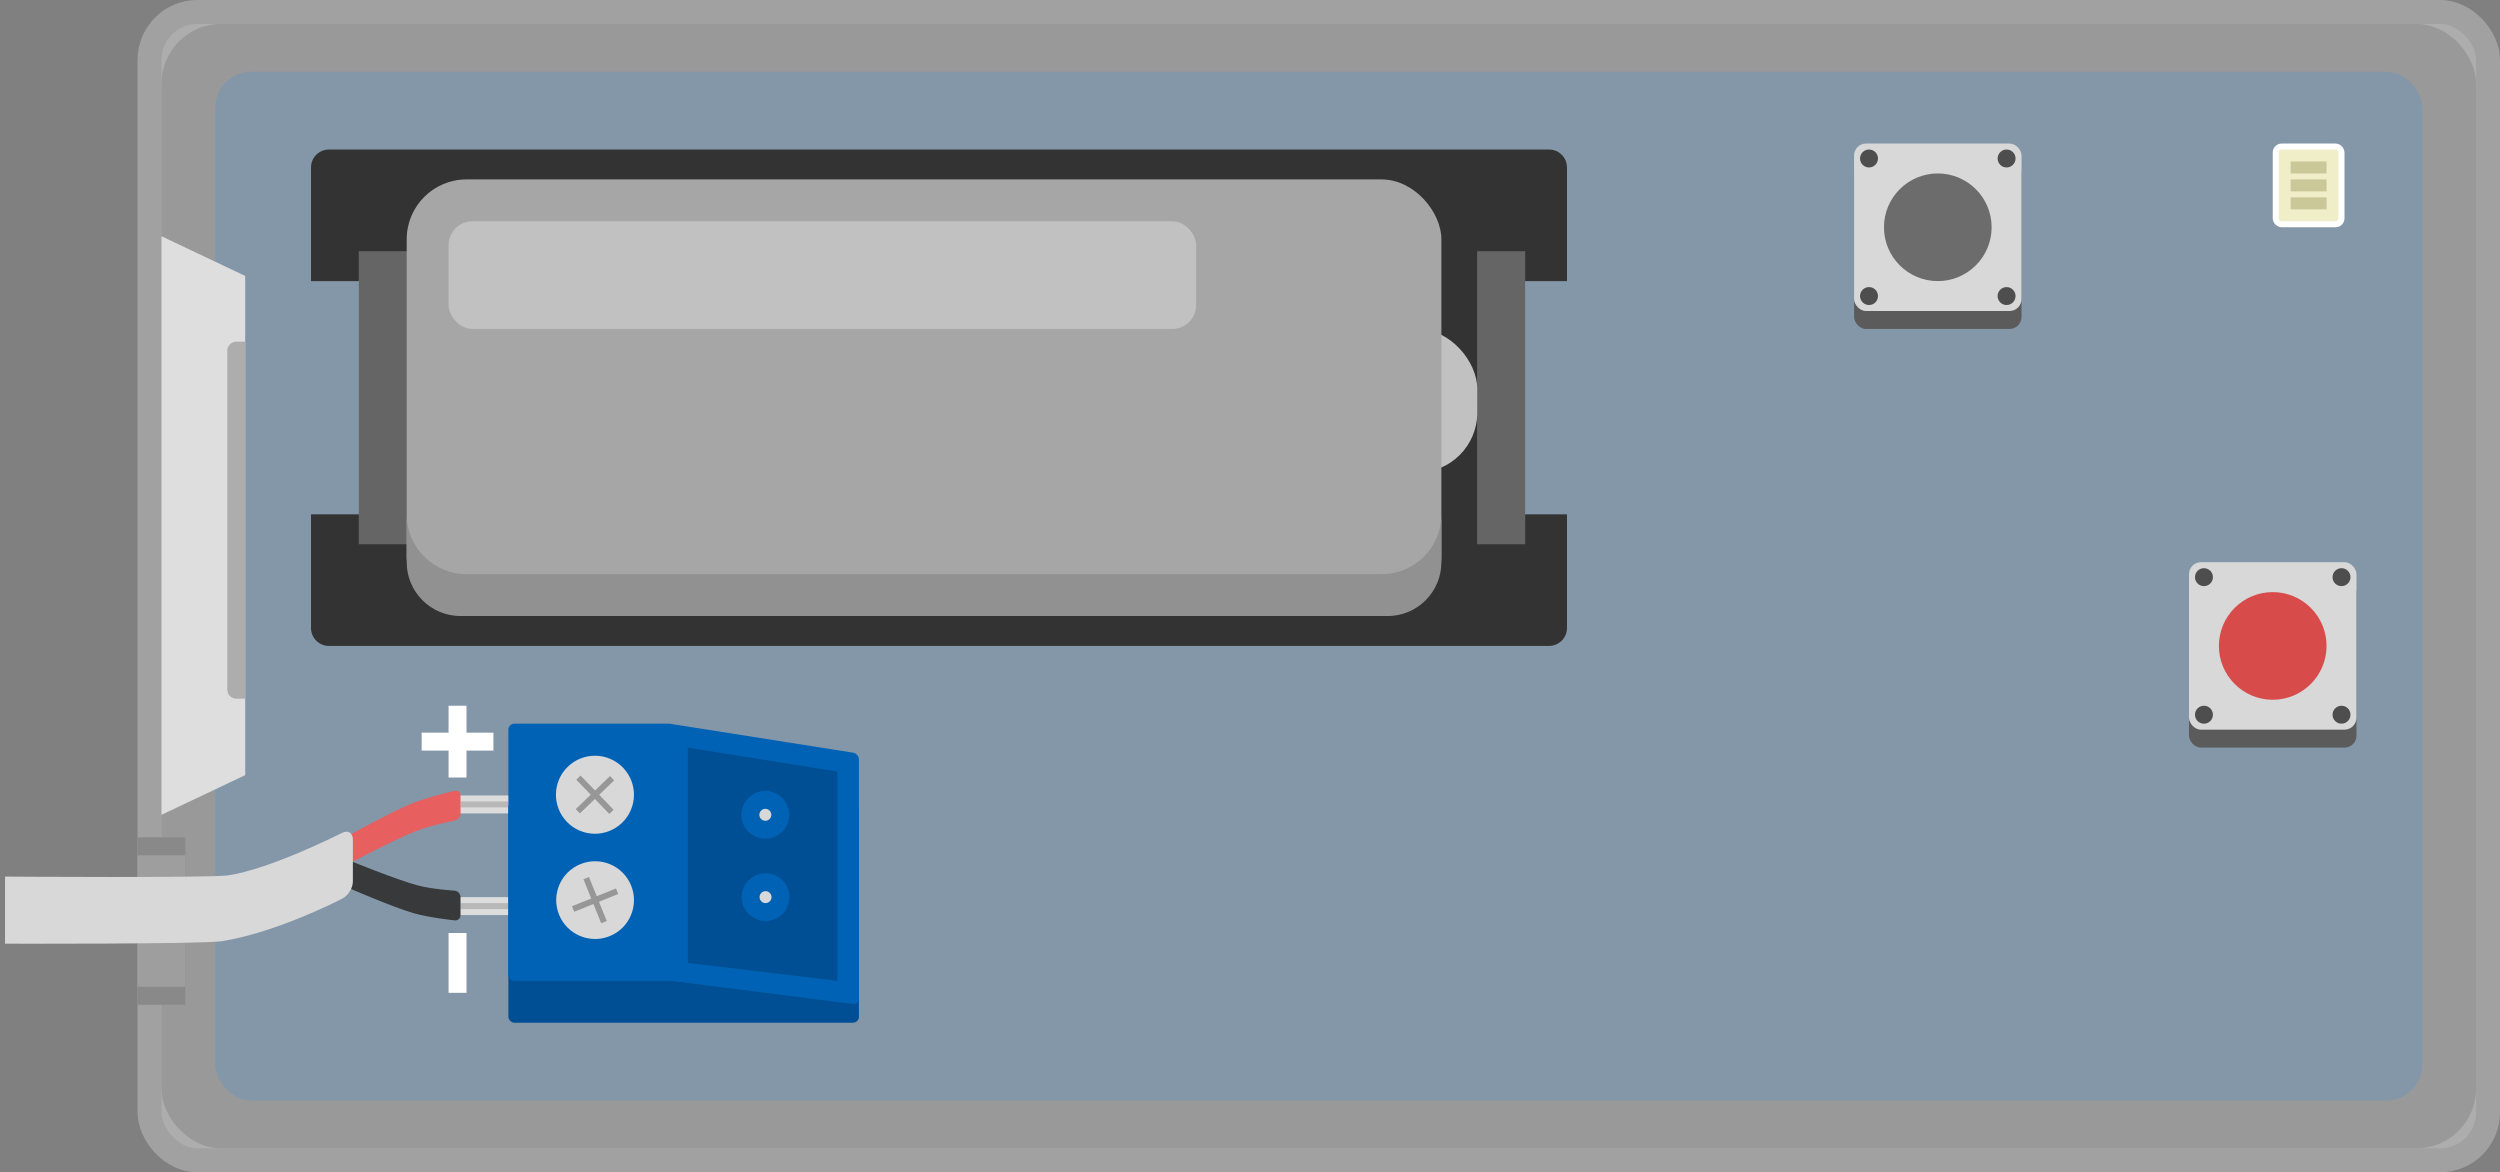 <?xml version="1.0" encoding="UTF-8"?>
<svg width="418px" height="196px" viewBox="0 0 418 196" version="1.1" xmlns="http://www.w3.org/2000/svg" xmlns:xlink="http://www.w3.org/1999/xlink">
    <rect x="0" y="0" width="418" height="196" fill="#808080" stroke="none"/>
    <title>Transceiver_201_Trent</title>
    <g id="Page-1" stroke="none" stroke-width="1" fill="none" fill-rule="evenodd">
        <g id="Artboard-2" transform="translate(-293, -216)">
            <g id="Group" transform="translate(293, 220)">
                <g id="Transceiver" transform="translate(23, 0)">
                    <g id="Plastics" opacity="0.354" transform="translate(4, 0)" stroke-width="4">
                        <rect id="Rectangle-1" stroke="#DEDEDE" fill="#FFFFFF" x="-2" y="-2" width="391" height="192" rx="8"></rect>
                        <rect id="Rectangle-1" stroke="#C6C6C6" fill="#C6C6C6" x="2" y="2" width="383" height="184" rx="8"></rect>
                    </g>
                    <rect id="PCB" fill="#5B93C3" opacity="0.354" x="13" y="8" width="369" height="172" rx="6"></rect>
                    <g id="Battery-Container" transform="translate(29, 21)">
                        <rect id="Rectangle-11" fill="#656565" x="195" y="11" width="8" height="63"></rect>
                        <rect id="Rectangle-11" fill="#656565" x="8" y="11" width="15" height="63"></rect>
                        <path d="M195,66 L203,66 L203,61 L210,61 L210,79.997 C210,81.655 208.659,83 206.991,83 L3.009,83 C1.347,83 0,81.663 0,79.997 L0,61 L8,61 L8,66 L24,66 L24,17 L8,17 L8,22 L0,22 L0,3.003 C0,1.345 1.341,0 3.009,0 L206.991,0 C208.653,0 210,1.337 210,3.003 L210,22 L203,22 L203,17 L195,17 L195,66 Z" id="Rectangle-4" fill="#333333"></path>
                    </g>
                    <g id="Battery" transform="translate(45, 26)">
                        <rect id="Rectangle-4" fill="#C1C1C1" x="158" y="25" width="21" height="24" rx="10"></rect>
                        <rect id="Rectangle-4" fill="#A6A6A6" x="0" y="0" width="173" height="73" rx="10"></rect>
                        <path d="M0,56.003 C0,61.516 4.478,66 10.002,66 L10.002,66 L162.998,66 C168.528,66 173,61.524 173,56.003 L173,56.003 L173,64 C173,68.971 168.978,73 164.003,73 L8.997,73 C4.028,73 0,68.972 0,64 Z" id="Rectangle-4" fill="#919191"></path>
                        <rect id="Rectangle-13" fill="#C1C1C1" x="7" y="7" width="125" height="18" rx="4"></rect>
                    </g>
                    <g id="Tamper-Button" transform="translate(287, 20)">
                        <rect id="Rectangle-14" fill="#5B5B5B" x="0" y="3" width="28" height="28" rx="2"></rect>
                        <rect id="Rectangle-14" fill="#D8D8D8" x="0" y="0" width="28" height="28" rx="2"></rect>
                        <circle id="Oval-1" fill="#6C6C6C" cx="14" cy="14" r="9"></circle>
                        <circle id="Oval-1" fill="#4E4E4E" cx="2.5" cy="2.5" r="1.5"></circle>
                        <circle id="Oval-1" fill="#4E4E4E" cx="25.5" cy="2.5" r="1.5"></circle>
                        <circle id="Oval-1" fill="#4E4E4E" cx="25.5" cy="25.5" r="1.5"></circle>
                        <circle id="Oval-1" fill="#4E4E4E" cx="2.5" cy="25.5" r="1.5"></circle>
                    </g>
                    <g id="LED" transform="translate(357, 20)">
                        <rect id="Rectangle-15" stroke="#FFFFFF" fill="#F0EDC9" x="0.5" y="0.5" width="11" height="13" rx="1"></rect>
                        <rect id="Rectangle-16" stroke="#CAC799" fill="#D8D8D8" x="3.5" y="3.5" width="5" height="1"></rect>
                        <rect id="Rectangle-16" stroke="#CAC799" fill="#D8D8D8" x="3.5" y="6.5" width="5" height="1"></rect>
                        <rect id="Rectangle-16" stroke="#CAC799" fill="#D8D8D8" x="3.5" y="9.5" width="5" height="1"></rect>
                    </g>
                    <g id="Test-Button" transform="translate(343, 90)">
                        <rect id="Rectangle-14" fill="#5B5B5B" x="0" y="3" width="28" height="28" rx="2"></rect>
                        <rect id="Rectangle-14" fill="#D8D8D8" x="0" y="0" width="28" height="28" rx="2"></rect>
                        <circle id="Oval-1" fill="#D84B4B" cx="14" cy="14" r="9"></circle>
                        <circle id="Oval-1" fill="#4E4E4E" cx="2.5" cy="2.5" r="1.5"></circle>
                        <circle id="Oval-1" fill="#4E4E4E" cx="25.5" cy="2.5" r="1.5"></circle>
                        <circle id="Oval-1" fill="#4E4E4E" cx="25.5" cy="25.5" r="1.5"></circle>
                        <circle id="Oval-1" fill="#4E4E4E" cx="2.5" cy="25.5" r="1.5"></circle>
                    </g>
                    <g id="Rectangle-27-+-Rectangle-27" transform="translate(0, 136)">
                        <rect id="Rectangle-27" fill="#898989" x="0" y="0" width="8" height="28"></rect>
                        <rect id="Rectangle-27" fill="#9E9E9E" x="0" y="3" width="8" height="22"></rect>
                    </g>
                    <g id="Tab" transform="translate(4, 35)">
                        <polygon id="Rectangle-28" fill="#DEDEDE" points="0 0.5 14 7.139 14 90.598 0 97.237"></polygon>
                        <path d="M11,19.636 C11,18.805 11.666,18.131 12.5,18.131 L14,18.131 L14,77.817 L12.5,77.817 C11.672,77.817 11,77.147 11,76.312 L11,19.636 Z" id="Rectangle-29" fill="#ADADAD"></path>
                    </g>
                </g>
                <g id="Plus" transform="translate(70, 114)" fill="#FFFFFF">
                    <rect id="Rectangle-31" x="5" y="0" width="3" height="12"></rect>
                    <polygon id="Rectangle-31" points="12.5 4.5 12.5 7.5 0.5 7.5 0.5 4.5"></polygon>
                </g>
                <rect id="Minus" fill="#FFFFFF" transform="translate(76.5, 157) rotate(-180) translate(-76.5, -157) " x="75" y="152" width="3" height="10"></rect>
                <g id="Wires" transform="translate(0, 128)">
                    <rect id="Rectangle-66" stroke="#DCDCDC" fill="#B8B8B8" x="76.5" y="1.5" width="9" height="2"></rect>
                    <path d="M58.332,7.67 C58.332,7.67 65.282,3.814 68.758,2.386 C71.505,1.258 76.032,0.23 76.032,0.23 C76.567,0.103 77,0.444 77,1 L77,4 C77,4.552 76.558,5.09 76.028,5.202 C76.028,5.202 71.982,5.991 69.472,6.986 C65.759,8.46 58.332,12.406 58.332,12.406 L58.332,7.67 Z" id="Rectangle-68" fill="#E75F5F"></path>
                    <rect id="Rectangle-66" stroke="#DCDCDC" fill="#B8B8B8" x="76.5" y="18.5" width="9" height="2"></rect>
                    <path d="M58.722,12 C58.722,12 66.093,15.016 69.778,16.024 C72.185,16.683 76.018,16.924 76.018,16.924 C76.56,16.966 77,17.444 77,18 L77,21 C77,21.552 76.553,21.95 76.003,21.885 C76.003,21.885 71.713,21.441 69.069,20.661 C65.522,19.615 58.429,16.523 58.429,16.523 L58.722,12 Z" id="Rectangle-68" fill="#38393A"></path>
                    <path d="M0.842,14.567 C0.842,14.567 34.96,14.8 38.039,14.372 C45.131,13.385 57.21,7.249 57.21,7.249 C58.199,6.764 59,7.272 59,8.364 L59,15.38 C59,16.48 58.196,17.777 57.208,18.259 C57.208,18.259 46.34,23.927 37.039,25.372 C33.81,25.873 0.842,25.784 0.842,25.784 L0.842,14.567 Z" id="Rectangle-33" fill="#D8D8D8"></path>
                </g>
                <g id="Degson" transform="translate(85, 117)">
                    <rect id="Rectangle-24" fill="#004F94" x="0" y="13" width="58.613" height="37" rx="1"></rect>
                    <path d="M0,1 C0,0.448 0.445,0 0.991,0 L26.938,0 L57.63,4.845 C58.173,4.931 58.613,5.443 58.613,5.997 L58.613,46.003 C58.613,46.554 58.169,46.943 57.622,46.874 L27.244,43 L1.002,43 C0.449,43 0,42.546 0,42 L0,1 Z" id="Rectangle-24" fill="#0062B5"></path>
                    <polygon id="Rectangle-26" fill="#004F94" points="30 4 55 8 55 43 30 40"></polygon>
                    <g id="Oval-11-+-Line-+-Line" transform="translate(14.5, 29.5) rotate(-22) translate(-14.5, -29.5) translate(8, 23)">
                        <circle id="Oval-11" fill="#D8D8D8" cx="6.5" cy="6.5" r="6.5"></circle>
                        <line x1="6.5" y1="3.033" x2="6.5" y2="9.967" id="Line" stroke="#979797" stroke-linecap="square"></line>
                        <line x1="9.967" y1="6.5" x2="3.033" y2="6.5" id="Line" stroke="#979797" stroke-linecap="square"></line>
                    </g>
                    <g id="Oval-11-+-Line-+-Line" transform="translate(14.476, 11.882) rotate(46) translate(-14.476, -11.882) translate(7.953, 5.36)">
                        <circle id="Oval-11" fill="#D8D8D8" cx="6.522" cy="6.522" r="6.522"></circle>
                        <line x1="6.522" y1="3.044" x2="6.522" y2="10.001" id="Line" stroke="#979797" stroke-linecap="square"></line>
                        <line x1="10.001" y1="6.522" x2="3.044" y2="6.522" id="Line" stroke="#979797" stroke-linecap="square"></line>
                    </g>
                    <circle id="Oval-13" stroke="#0062B5" stroke-width="3" fill="#D8D8D8" cx="42.964" cy="15.237" r="2.5"></circle>
                    <circle id="Oval-13" stroke="#0062B5" stroke-width="3" fill="#D8D8D8" cx="43" cy="29" r="2.5"></circle>
                </g>
            </g>
        </g>
    </g>
</svg>